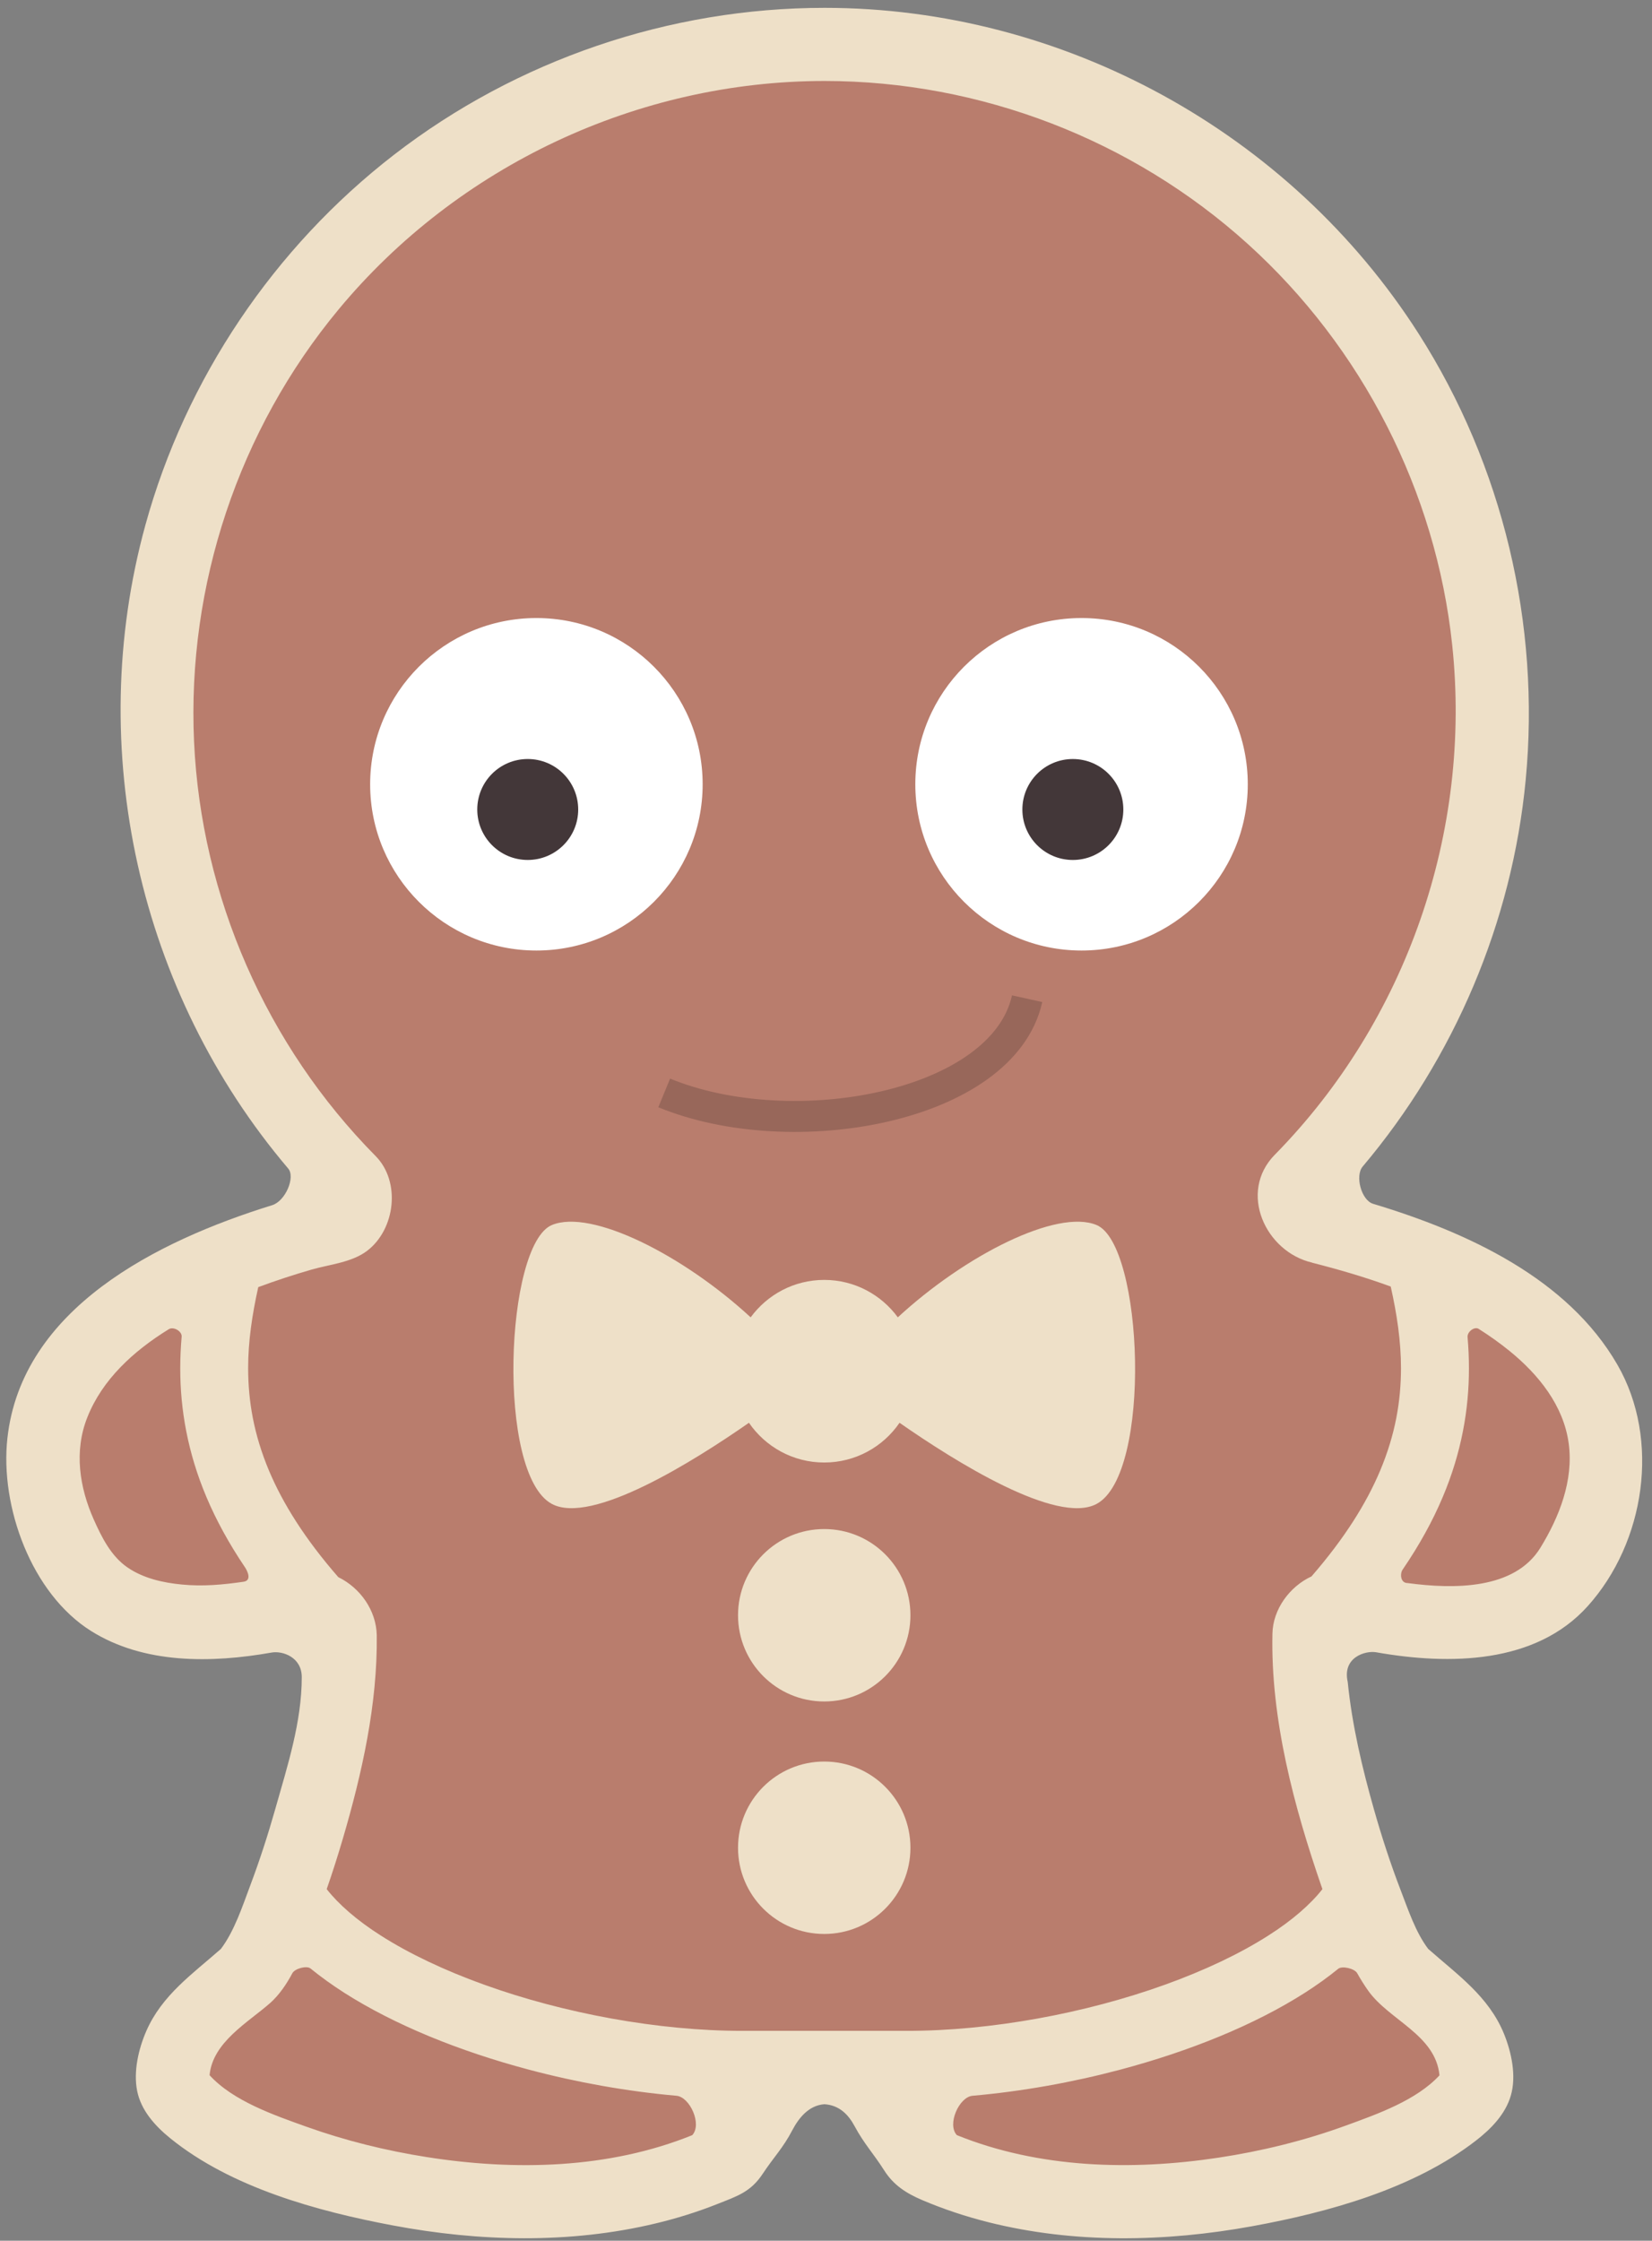 <?xml version="1.0" encoding="UTF-8" standalone="no"?>
<svg width="160px" height="217px" viewBox="0 0 160 217" version="1.1" xmlns="http://www.w3.org/2000/svg" xmlns:xlink="http://www.w3.org/1999/xlink" xmlns:sketch="http://www.bohemiancoding.com/sketch/ns">
    <rect x="0" y="0" width="160" height="217" fill="#808080" stroke="none"/>
    <!-- Generator: Sketch 3.2.1 (9977) - http://www.bohemiancoding.com/sketch -->
    <title>Slice 1</title>
    <desc>Created with Sketch.</desc>
    <defs></defs>
    <g id="Page-1" stroke="none" stroke-width="1" fill="none" fill-rule="evenodd" sketch:type="MSPage">
        <g id="Gingerbread_Man" sketch:type="MSLayerGroup">
            <g id="Group" sketch:type="MSShapeGroup">
                <path d="M157.189,135.904 C155.398,130.183 150.572,125.859 145.543,122.916 C142.387,121.068 138.994,119.641 135.537,118.461 C133.961,117.922 131.984,117.746 131.133,116.127 C130.088,114.145 130.869,112.768 132.125,111.211 C142.215,98.707 147.613,82.66 147.021,66.598 C146.437,50.768 140.207,35.346 129.472,23.68 C116.839,9.95 98.548,1.772 79.867,1.772 L79.857,1.772 C63.878,1.772 48.076,7.633 35.98,18.079 C24.599,27.907 16.611,41.577 13.847,56.374 C11.107,71.048 13.456,86.552 20.242,99.831 C21.945,103.159 23.924,106.347 26.16,109.341 C27.045,110.525 28.945,112.087 29.144,113.587 C29.357,115.177 28.222,117.189 26.662,117.683 C20.158,119.697 13.514,122.451 8.398,127.072 C4.568,130.535 1.875,135.191 1.642,140.427 C1.371,146.536 4.015,153.743 9.369,157.105 C12.537,159.089 16.359,159.72 20.045,159.662 C22.09,159.631 24.127,159.394 26.137,159.039 C27.502,158.797 29.043,159.451 29.768,160.639 C30.709,162.182 30.196,164.518 29.942,166.192 C29.592,168.505 28.981,170.764 28.342,173.01 C27.18,177.098 25.908,181.125 24.389,185.096 C23.914,186.34 23.221,188.713 22.059,189.496 C19.827,191.492 17.274,193.281 15.713,195.902 C14.248,198.361 13.397,201.797 15.184,204.298 C16.881,206.673 19.795,208.323 22.352,209.612 C24.979,210.934 27.76,211.938 30.584,212.749 C42.973,216.302 56.875,217.317 69.07,212.515 L69.527,212.343 C70.519,211.954 71.56,211.579 72.338,210.816 C73.252,209.918 73.947,208.677 74.707,207.638 C76.113,205.714 76.984,202.966 79.766,202.771 L79.909,202.771 C81.434,202.857 82.657,203.769 83.44,205.044 C84.409,206.618 85.501,208.095 86.497,209.651 C87.364,211.001 88.726,211.727 90.173,212.321 C92.208,213.159 94.312,213.831 96.454,214.342 C105.056,216.406 114.046,216.002 122.671,214.295 C129.353,212.973 136.235,211.002 141.794,206.91 C143.105,205.947 144.437,204.822 145.118,203.308 C145.897,201.578 145.542,199.538 144.921,197.82 C143.612,194.195 140.446,191.937 137.657,189.494 C137.606,189.453 137.567,189.402 137.524,189.342 C136.188,187.594 135.506,185.461 134.723,183.434 C133.856,181.18 133.094,178.887 132.412,176.571 C131.109,172.149 130,167.639 129.529,163.044 C129.07,160.823 130.674,158.968 132.931,158.968 C134.831,158.968 136.786,159.525 138.706,159.611 C140.708,159.703 142.726,159.619 144.698,159.252 C147.846,158.664 150.856,157.277 153.026,154.869 C157.521,149.867 159.199,142.33 157.189,135.904 L157.189,135.904 Z" id="Shape" fill="#B97D6D"></path>
                <path d="M99.48,96.717 C97.154,107.229 76.798,110.969 64.33,105.842" id="Shape" stroke="#98675A" stroke-width="3"></path>
                <path d="M156.66,132.182 C151.838,123.795 142.099,119.323 132.988,116.58 C131.849,116.236 131.215,113.877 131.978,112.971 C140.867,102.442 146.451,89.295 147.765,75.549 C149.21,60.453 145.556,45.088 137.39,32.303 C124.951,12.826 102.982,0.764 79.869,0.76 L79.857,0.76 C64.841,0.762 50.054,5.795 38.169,14.981 C26.544,23.969 17.981,36.674 14.081,50.85 C8.126,72.5 13.442,96.129 27.913,113.164 C28.626,114.004 27.647,116.314 26.362,116.713 C15.182,120.176 2.1,126.723 0.716,139.283 C-0.013,145.892 3.04,154.328 8.829,157.955 C13.931,161.154 20.433,161.076 26.309,160.037 C27.36,159.851 29.227,160.475 29.227,162.42 C29.227,166.752 27.84,171.022 26.668,175.166 C25.961,177.662 25.16,180.137 24.248,182.564 C23.482,184.599 22.715,186.984 21.393,188.74 C18.645,191.162 15.678,193.217 14.164,196.703 C13.414,198.432 12.908,200.611 13.283,202.488 C13.66,204.386 15.033,205.894 16.49,207.076 C22.386,211.855 30.722,214.137 38.041,215.515 C46.406,217.091 55.186,217.316 63.498,215.324 C65.519,214.84 67.508,214.222 69.437,213.459 C71.421,212.672 72.701,212.283 73.869,210.518 C74.971,208.852 75.816,208.055 76.742,206.288 C77.346,205.142 78.305,203.892 79.84,203.778 C81.291,203.866 82.168,204.788 82.762,205.889 C83.717,207.66 84.555,208.487 85.639,210.19 C86.528,211.592 87.733,212.387 89.315,213.061 C91.389,213.944 93.536,214.653 95.719,215.204 C104.055,217.298 112.887,217.126 121.301,215.589 C128.684,214.239 136.922,211.968 142.949,207.3 C144.404,206.173 145.799,204.755 146.326,202.945 C146.883,201.041 146.392,198.742 145.66,196.949 C144.181,193.33 141.142,191.228 138.324,188.736 C137.103,187.123 136.388,184.947 135.666,183.074 C134.682,180.513 133.828,177.898 133.08,175.26 C131.937,171.237 130.949,167.072 130.529,162.881 C129.986,160.477 132.265,159.832 133.281,160.01 C140.388,161.266 148.726,161.156 153.773,155.545 C159.338,149.357 160.83,139.428 156.66,132.182 L156.66,132.182 Z M23.586,153.18 C21.621,153.465 19.672,153.651 17.621,153.451 C15.795,153.277 13.9,152.855 12.363,151.806 C10.763,150.714 9.853,148.884 9.084,147.161 C7.688,144.034 7.162,140.526 8.455,137.266 C9.904,133.604 12.906,130.85 16.348,128.723 C16.811,128.438 17.639,128.926 17.594,129.448 C17.506,130.45 17.457,131.468 17.457,132.503 C17.453,136.462 18.166,140.653 19.998,144.989 C20.937,147.212 22.166,149.468 23.719,151.768 C23.998,152.186 24.395,153.063 23.586,153.18 L23.586,153.18 Z M41.338,208.898 C37.375,208.273 33.455,207.308 29.678,205.957 C26.584,204.848 22.582,203.477 20.297,200.967 C20.602,197.758 24.004,195.881 26.182,193.963 L26.184,193.963 C27.051,193.178 27.737,192.174 28.315,191.092 C28.555,190.639 29.704,190.328 30.077,190.635 C31.081,191.455 32.169,192.231 33.329,192.977 C38.247,196.114 44.485,198.637 51.21,200.428 C55.847,201.66 60.712,202.533 65.517,202.959 C66.82,203.074 68.021,205.73 67.044,206.775 C58.959,210.045 49.855,210.238 41.338,208.898 L41.338,208.898 Z M71.916,196.674 C63.754,196.68 54.568,194.971 46.904,192.207 C43.07,190.83 39.615,189.191 36.871,187.436 C34.553,185.963 32.771,184.393 31.642,182.948 C32.201,181.339 32.718,179.718 33.199,178.085 C35.068,171.722 36.568,165.026 36.49,158.358 L36.49,158.358 C36.439,155.932 34.871,153.764 32.765,152.735 C29.513,149.006 27.39,145.592 26.058,142.434 C24.579,138.914 24.037,135.694 24.033,132.504 C24.031,129.893 24.424,127.293 25.013,124.649 C26.714,124.016 28.441,123.45 30.185,122.948 C31.941,122.444 34.078,122.262 35.562,121.128 C38.287,119.048 38.837,114.442 36.378,111.952 L36.376,111.952 C25.81,101.261 19.478,86.833 18.794,71.813 C18.105,56.682 23.116,41.631 32.79,29.971 C44.337,16.051 61.77,7.848 79.858,7.842 L79.866,7.842 C94.946,7.848 109.682,13.52 120.864,23.637 C131.93,33.647 139.071,47.596 140.647,62.438 C142.573,80.538 136.225,98.848 123.465,111.831 L123.465,111.829 C119.901,115.462 122.557,121.231 127.092,122.278 L127.09,122.286 C129.617,122.927 132.186,123.675 134.695,124.593 C135.293,127.257 135.689,129.876 135.689,132.505 C135.685,135.694 135.144,138.915 133.664,142.435 C132.34,145.574 130.238,148.962 127.019,152.665 C124.902,153.644 123.287,155.843 123.238,158.202 C123.056,166.485 125.322,174.968 128.006,182.737 C128.029,182.807 128.057,182.878 128.08,182.948 C126.953,184.393 125.168,185.964 122.851,187.436 C120.107,189.192 116.652,190.831 112.82,192.207 C105.154,194.971 95.97,196.68 87.808,196.674 C87.314,196.674 72.41,196.674 71.916,196.674 L71.916,196.674 Z M139.418,200.982 C137.178,203.398 133.422,204.724 130.402,205.826 C126.396,207.291 122.224,208.318 118.009,208.955 C109.603,210.226 100.64,209.996 92.673,206.771 C91.702,205.726 92.894,203.076 94.187,202.96 C98.998,202.536 103.869,201.661 108.517,200.427 C115.238,198.636 121.48,196.113 126.396,192.976 C127.539,192.242 128.615,191.474 129.607,190.665 C129.992,190.351 131.191,190.636 131.445,191.087 C131.775,191.675 132.131,192.245 132.515,192.788 C134.557,195.656 139.037,197.049 139.418,200.982 L139.418,200.982 Z M149.18,149.906 C146.678,153.951 140.817,153.91 136.334,153.308 C135.613,153.308 135.59,152.382 135.84,152.017 C137.473,149.628 138.756,147.29 139.727,144.99 C141.561,140.654 142.274,136.463 142.27,132.504 C142.27,131.484 142.223,130.483 142.137,129.494 C142.092,128.971 142.805,128.433 143.215,128.693 C144.26,129.353 145.266,130.068 146.223,130.847 C149.012,133.115 151.444,136.126 151.934,139.796 C152.412,143.381 151.023,146.902 149.18,149.906 L149.18,149.906 Z" id="Shape" fill="#EEE0C8"></path>
                <g transform="translate(35, 59)" id="Shape">
                    <path d="M16.953,0.852 C25.838,0.852 33.053,8.061 33.053,16.954 C33.053,25.841 25.838,33.052 16.953,33.052 C8.062,33.052 0.849,25.841 0.849,16.954 C0.85,8.061 8.063,0.852 16.953,0.852 L16.953,0.852 Z" fill="#FFFFFF"></path>
                    <path d="M69.748,0.852 C78.639,0.852 85.85,8.059 85.85,16.954 C85.85,25.841 78.639,33.052 69.748,33.052 C60.857,33.052 53.65,25.841 53.65,16.954 C53.65,8.059 60.857,0.852 69.748,0.852 L69.748,0.852 Z" fill="#FFFFFF"></path>
                    <path d="M16.111,24.281 C18.812,24.281 21,22.093 21,19.396 C21,16.691 18.812,14.505 16.111,14.505 C13.41,14.505 11.224,16.691 11.224,19.396 C11.225,22.094 13.41,24.281 16.111,24.281 L16.111,24.281 Z" fill="#433739"></path>
                    <path d="M68.906,14.506 C66.207,14.506 64.019,16.692 64.019,19.397 C64.019,22.094 66.207,24.282 68.906,24.282 C71.607,24.282 73.797,22.094 73.797,19.397 C73.797,16.691 71.607,14.506 68.906,14.506 L68.906,14.506 Z" fill="#433739"></path>
                </g>
                <g transform="translate(49, 118)" fill="#EEE0C8">
                    <circle id="Oval" cx="30.829" cy="38.426" r="8.349"></circle>
                    <circle id="Oval" cx="30.829" cy="60.941" r="8.349"></circle>
                    <path d="M57.205,0.635 C53.392,-0.955 44.498,3.535 37.957,9.574 C36.35,7.381 33.758,5.949 30.83,5.949 C27.9,5.949 25.309,7.381 23.703,9.574 C17.16,3.537 8.267,-0.955 4.451,0.635 C-0.07,2.518 -0.949,24.756 4.451,27.645 C8.314,29.711 18.205,23.502 23.537,19.786 C25.129,22.108 27.801,23.634 30.83,23.634 C33.859,23.634 36.531,22.109 38.123,19.786 C43.457,23.503 53.346,29.712 57.205,27.645 C62.611,24.756 61.73,2.518 57.205,0.635 L57.205,0.635 Z" id="Shape"></path>
                </g>
            </g>
        </g>
    </g>
</svg>